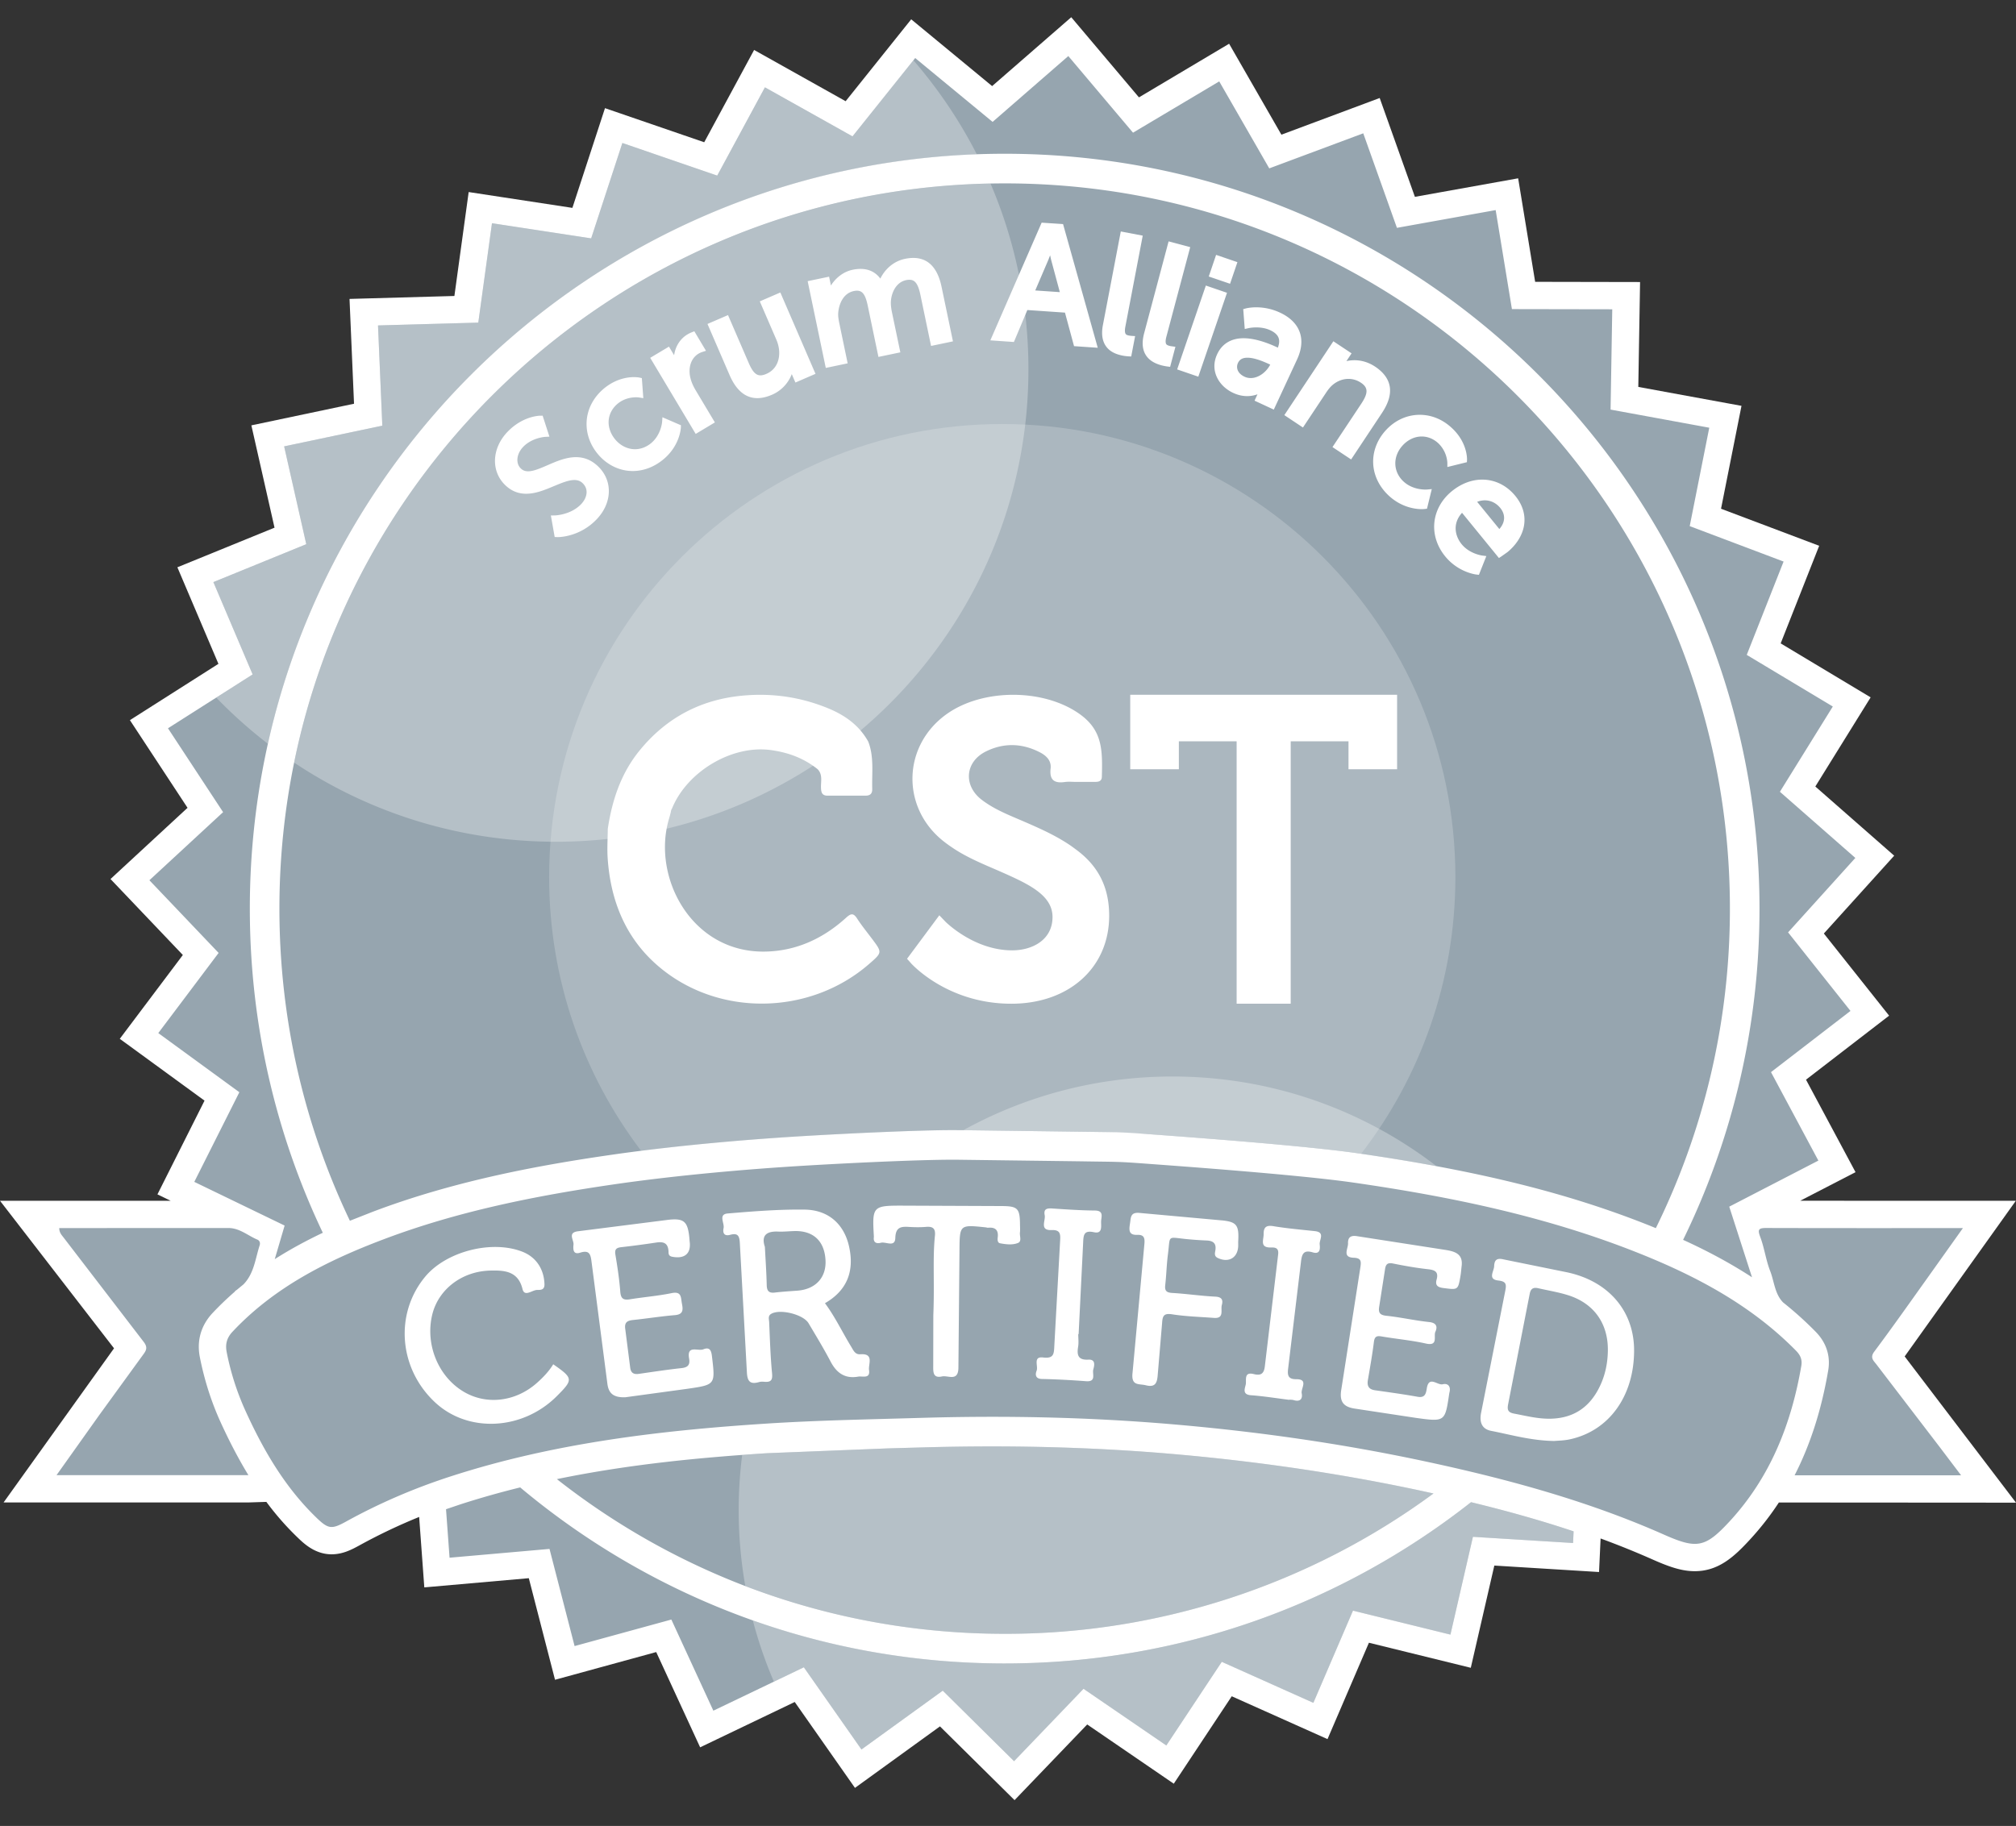 <svg xmlns="http://www.w3.org/2000/svg" width="234" height="212"  xmlns:v="https://vecta.io/nano"><rect width="100%" height="100%" fill="#333333" stroke="none"/><path fill="#fff" d="M221.078 157.486l12.905-18.074s-22.067.001-25.029-.003l6.42-3.318-5.749-10.737 9.646-7.433-7.574-9.537 8.164-9.037-9.154-8.031 6.42-10.35-10.441-6.268 4.469-11.33-11.392-4.302 2.375-11.946-11.978-2.197.205-12.178-12.178-.023-1.973-12.02-11.985 2.152-4.087-11.475-11.409 4.258-6.069-10.559-10.465 6.227L124.342 2l-9.185 7.996-9.392-7.753-7.61 9.508-10.625-5.95-5.79 10.715-11.518-3.958-3.784 11.577L54.4 22.298l-1.657 12.066-12.173.342.523 12.168-11.916 2.512 2.688 11.879-11.276 4.599 4.765 11.21-10.274 6.537 6.688 10.179-8.941 8.268 8.397 8.82-7.32 9.732 9.837 7.178-5.466 10.883 1.533.743c-.833.001-19.808-.002-19.808-.002l13.236 17.133L.414 174.442l28.519-.005 1.984-.064a32.45 32.45 0 0 0 3.575 4.085c.773.748 2.067 2.001 4.004 2.001 1.24 0 2.258-.504 3.196-1.021 2.233-1.231 4.562-2.341 6.96-3.316l.598 8.178 12.13-1.068 3.042 11.794 11.745-3.218 5.099 11.061 10.98-5.264 6.991 9.973 9.865-7.14 8.659 8.563 8.432-8.787 10.049 6.879 6.728-10.152 11.116 4.975 4.807-11.19 11.824 2.909 2.732-11.869 12.154.75.181-3.895c2.096.771 4.101 1.583 6.054 2.448 1.882.835 3.353 1.351 4.874 1.351 2.793 0 4.617-1.729 6.393-3.656 1.245-1.35 2.367-2.787 3.371-4.32l27.524.019-12.922-16.977z"/><path fill="#96a5af" d="M166.389 173.397l-1.357-.296c-9.336-2.011-19.226-3.468-29.413-4.331-6.585-.556-13.476-.838-20.482-.838-2.705 0-5.489.042-8.272.123l-3.76.105-14.054.56c-7.452.484-15.83 1.241-24.413 3.011 14.312 11.254 32.36 17.959 51.975 17.959a83.76 83.76 0 0 0 49.776-16.293zm-49.776 19.735c-21.406 0-41.018-7.684-56.234-20.439-2.309.568-4.625 1.221-6.932 1.965l-1.677.567.411 5.63 11.601-1.02 2.911 11.279 11.232-3.079 4.875 10.581 10.503-5.037 6.687 9.541 9.436-6.829 8.277 8.189 8.063-8.405 9.612 6.58 6.435-9.71 10.631 4.759 4.598-10.703 11.311 2.782 2.612-11.353 11.622.719.064-1.354c-3.624-1.212-7.538-2.327-11.907-3.387-14.902 11.73-33.698 18.724-54.131 18.724zm-91.238-82.496l-7.002 9.307 9.409 6.867-5.23 10.409 10.485 5.073-1.146 3.898c1.858-1.184 3.744-2.189 5.578-3.062-5.43-11.403-8.471-24.164-8.471-37.635 0-48.402 39.227-87.641 87.615-87.641s87.614 39.236 87.614 87.641c0 13.795-3.191 26.846-8.868 38.457 2.497 1.136 5.248 2.555 8 4.346l-2.643-8.199 10.345-5.349-5.499-10.269 9.227-7.107-7.243-9.121 7.807-8.643-8.756-7.681 6.14-9.899-9.989-5.994 4.276-10.836-10.896-4.115 2.269-11.424-11.455-2.104.195-11.646-11.646-.021-1.887-11.496-11.46 2.061-3.909-10.975-10.91 4.07-5.807-10.098-10.007 5.955L124 6.507l-8.787 7.646-8.984-7.414-7.277 9.094-10.165-5.693-5.537 10.248-11.011-3.785-3.621 11.072-11.513-1.758-1.588 11.541-11.64.326.5 11.639-11.396 2.402 2.569 11.359-10.783 4.4 4.557 10.721-9.826 6.252 6.398 9.736-8.554 7.907 8.033 8.436zm91.238-89.344c-46.492 0-84.181 37.697-84.181 84.201 0 12.977 2.938 25.266 8.181 36.242l2.638-1.039c9.801-3.717 19.832-5.469 27.477-6.584 8.73-1.273 17.797-1.928 22.425-2.203 5.645-.337 13.518-.699 17.455-.699l.592.003 1.285.013 15.223.201c2.163.031 2.742.037 5.526.244l.969.072c4.738.352 17.327 1.283 23.372 2.154 13.931 2.012 24.388 4.602 33.908 8.404l.713.291c5.503-11.193 8.598-23.782 8.598-37.098-.001-46.505-37.69-84.202-84.181-84.202zm91.852 135.527c-5.17-5.255-11.516-8.635-18.256-11.325-10.658-4.257-21.814-6.562-33.125-8.194-6.42-.924-20.66-1.943-24.109-2.199s-3.283-.197-7.668-.271l-14.145-.182c-3.388-.037-11.279.302-17.805.692s-14.789 1.104-22.134 2.173c-9.114 1.331-18.117 3.123-26.755 6.396-6.488 2.458-12.631 5.533-17.486 10.714-.714.759-.834 1.533-.67 2.362a30.72 30.72 0 0 0 2.169 6.794c2.078 4.569 4.569 8.866 8.219 12.4 1.402 1.36 1.784 1.406 3.463.481 3.904-2.156 7.993-3.906 12.228-5.273 11.841-3.826 24.088-5.291 36.44-6.095 5.971-.39 11.953-.491 17.933-.669 9.734-.291 19.45-.099 29.147.725 10.033.85 19.993 2.27 29.847 4.395 9.367 2.021 18.574 4.529 27.368 8.426 3.839 1.7 4.8 1.537 7.651-1.554 4.696-5.099 7.15-11.285 8.305-18.044.119-.706-.101-1.23-.617-1.752zm-185.263.782c-.487-2.443.529-4.148 1.466-5.15.826-.879 1.684-1.697 2.564-2.467.041-.062.096-.123.17-.17.043-.027.081-.055.124-.088l.743-.614c1.227-1.271 1.359-2.952 1.871-4.528.083-.259.018-.543-.276-.665-1.114-.466-2.048-1.347-3.371-1.344l-19.616.008c0 .532.279.804.52 1.12l9.272 12.081c.466.593.337.954.026 1.385l-5.15 7.091-4.984 7.011h22.272c-1.039-1.709-2.13-3.739-3.239-6.175-1.067-2.345-1.87-4.866-2.392-7.495zm194.595.808c-.307-.406-.785-.766-.254-1.474 2.093-2.8 4.104-5.655 6.133-8.499l4.162-5.85c-7.797 0-15.32.009-22.843-.013-.918-.003-.991.22-.675 1.056.479 1.278.65 2.672 1.147 3.941.475 1.217.526 2.659 1.503 3.649a41.51 41.51 0 0 1 3.753 3.376c1.588 1.608 1.681 3.34 1.481 4.504-.777 4.569-2.068 8.607-3.902 12.188h19.324l-2.498-3.301-7.331-9.577z"/><g fill="#fff"><path d="M66.85 53.077c-1.148 0-2.292.496-3.305.938-.833.361-1.621.703-2.247.703-.342 0-.61-.102-.84-.322-.625-.592-.514-1.691.251-2.496 1.023-1.078 2.533-1.176 2.546-1.176l.517-.029-.787-2.432-.288.002c-.083 0-2.039.033-3.812 1.896-1.819 1.918-1.914 4.574-.223 6.182.695.66 1.483.982 2.414.982h0c1.106 0 2.189-.453 3.238-.893.867-.359 1.688-.701 2.353-.701.39 0 .694.113.954.363.78.74.48 1.752-.159 2.43-1.208 1.271-3.038 1.318-3.055 1.318l-.466.006.442 2.5.362.012c.26 0 2.604-.061 4.518-2.076 1.818-1.912 1.881-4.498.146-6.148-.75-.713-1.586-1.059-2.559-1.059zm10.001-4.078c0 .018-.131 1.559-1.346 2.508-.541.424-1.165.648-1.804.648-.893 0-1.758-.445-2.363-1.221-.518-.664-.761-1.443-.682-2.193.079-.744.473-1.432 1.108-1.928.765-.598 1.621-.686 2.062-.686a2.51 2.51 0 0 1 .349.021l.496.08-.172-2.33-.291-.062c-.025-.004-.258-.051-.631-.051-.667 0-1.989.156-3.333 1.207-1.198.941-1.954 2.229-2.124 3.625-.167 1.385.241 2.787 1.152 3.953 1.053 1.346 2.572 2.117 4.167 2.117 1.203 0 2.385-.428 3.416-1.236 2.053-1.605 2.167-3.713 2.173-3.801l.012-.275-2.15-.932-.039.556zm3.29-5.1c-.299-1.201.068-2.314.936-2.836.195-.117.394-.182.394-.182l.474-.152-1.353-2.266-.312.125c-.01.002-.245.094-.479.234-.863.516-1.404 1.393-1.555 2.42l-.599-.998-2.176 1.303 5.279 8.832 2.228-1.334-2.198-3.676c-.319-.53-.528-1.011-.639-1.47zm8.049-8.91l1.923 4.445c.342.793.424 1.627.231 2.352-.141.527-.495 1.238-1.398 1.627-.93.4-1.44.119-2.038-1.264l-2.406-5.566-2.383 1.029 2.57 5.945c.766 1.77 1.848 2.668 3.219 2.668.521 0 1.093-.133 1.697-.393a4.26 4.26 0 0 0 2.297-2.398l.424.979 2.33-1.01-4.081-9.445-2.385 1.031zm16.847-4.935c-1.389.291-2.367 1.283-2.853 2.291-.721-.965-1.81-1.318-3.221-1.023-1.112.232-1.988.984-2.517 1.828l-.213-1.027-2.486.52 2.103 10.074 2.54-.533-.965-4.631c-.075-.359-.15-.773-.137-1.135.054-1.047.559-2.363 1.811-2.625.898-.189 1.312.213 1.621 1.691l1.242 5.955 2.542-.531-.969-4.631c-.097-.473-.142-.869-.132-1.215.051-1.09.618-2.299 1.771-2.539a1.79 1.79 0 0 1 .375-.041c.551 0 .98.293 1.279 1.727l1.242 5.955 2.541-.531-1.324-6.34c-.545-2.612-1.979-3.714-4.25-3.239zm15.869-4.203l-5.956 13.666 2.735.189 1.56-3.711 4.368.301 1.053 3.893 2.752.188-4.026-14.357-2.486-.169zm2.11 8.066l-2.854-.195 1.537-3.588.188-.492.117.518 1.012 3.757zm8.025 5.041c-.27-.051-.349-.129-.389-.195-.07-.107-.126-.342-.027-.855l2.014-10.549-2.547-.486-2.075 10.861c-.224 1.164-.039 2.068.544 2.697.401.43.975.709 1.752.859.332.064.629.08.645.082l.343.018.454-2.367-.45-.029c-.001-.001-.128-.011-.264-.036zm4.687 1.193c-.265-.072-.337-.154-.376-.225-.056-.111-.1-.35.037-.855l2.761-10.379-2.508-.668-2.845 10.686c-.303 1.145-.186 2.064.354 2.729.372.457.922.779 1.687.982.327.084.625.125.636.125l.344.045.615-2.328-.443-.062c-.002.001-.129-.014-.262-.05zm.907 2.739l3.33-9.737 2.455.842-3.33 9.738zm4.52-13.299l2.474.846-.854 2.509-2.472-.843zm7.396 6.695a6.56 6.56 0 0 0-2.738-.607c-.707 0-1.168.121-1.189.125l-.32.086.176 2.309.451-.102c.004 0 .37-.084.887-.084.606 0 1.15.111 1.615.324.49.227.809.508.951.836s.118.719-.06 1.189l-.006-.002c-.581-.27-2.347-1.09-3.976-1.09-1.44 0-2.504.645-3.066 1.859-.422.912-.425 1.852-.004 2.713.368.758 1.033 1.389 1.879 1.781.525.242 1.065.367 1.602.367a3.56 3.56 0 0 0 1.203-.209l-.339.738 2.234 1.037 2.695-5.807c1.105-2.371.376-4.363-1.995-5.463zm-1.113 6.047c-.405.791-1.289 1.561-2.268 1.561-.246 0-.485-.051-.709-.154-.859-.398-1.006-1.09-.77-1.596.194-.418.543-.613 1.101-.613.809 0 1.806.414 2.588.775l.058.027zm13.883 2.629c-.124-.916-.698-1.719-1.705-2.393-.749-.494-1.56-.746-2.404-.746-.342 0-.654.041-.931.104l.599-.902-2.114-1.404-5.691 8.576 2.16 1.438 2.682-4.037c.271-.41.51-.693.757-.902.532-.453 1.188-.707 1.841-.707a2.6 2.6 0 0 1 1.445.443c.854.564.865 1.199.056 2.424l-3.353 5.051 2.164 1.436 3.579-5.396c.735-1.112 1.035-2.089.915-2.985zm1.614 10.965c-.612-.557-.957-1.285-.977-2.057-.022-.764.278-1.525.845-2.148.614-.67 1.401-1.043 2.216-1.043.698 0 1.358.266 1.914.773a3.43 3.43 0 0 1 1.063 2.268l.001.502 2.269-.561.012-.299c.004-.084.055-2.02-1.803-3.711-1.071-.979-2.346-1.49-3.686-1.49-1.484 0-2.885.641-3.945 1.805-1.008 1.105-1.521 2.479-1.455 3.865.068 1.398.729 2.736 1.857 3.762 1.507 1.369 3.139 1.52 3.772 1.52.204 0 .327-.016.343-.018l.271-.033.556-2.277-.552.051c-.045.001-1.564.124-2.701-.909zm12.96 1.662c-1.002-1.23-2.372-1.904-3.854-1.904-1.227 0-2.446.467-3.53 1.35-1.146.938-1.864 2.207-2.015 3.574-.154 1.395.289 2.809 1.25 3.986 1.505 1.846 3.527 2.102 3.612 2.109l.301.035.864-2.176-.506-.066c-.016-.002-1.451-.199-2.363-1.316-.734-.902-1.117-2.355.047-3.645l4.283 5.252.299-.197.68-.48c1.031-.844 1.717-1.92 1.921-3.027.223-1.22-.12-2.429-.989-3.495zm-1.863 3.834l-2.577-3.16c.989-.383 2.006-.115 2.682.709.633.779.586 1.674-.105 2.451z"/><path d="M112.485 131.226l15.221.202 5.524.245.971.072c4.739.351 17.326 1.282 23.373 2.154 3.236.467 6.283.965 9.176 1.503-8.491-6.531-19.122-10.417-30.66-10.417-8.804 0-17.078 2.263-24.278 6.234l.673.007zm53.9 42.171l-1.353-.296c-9.333-2.011-19.23-3.467-29.415-4.33-6.584-.557-13.474-.84-20.48-.84-2.706 0-5.49.042-8.273.125l-3.759.105-14.054.559-2.904.201c-.268 2.104-.406 4.248-.406 6.424 0 3.002.264 5.943.768 8.8 9.348 3.582 19.496 5.548 30.103 5.548 18.623.001 35.831-6.053 49.773-16.296zm4.358 1.011a87.22 87.22 0 0 1-54.131 18.723c-10.252 0-20.09-1.766-29.232-5.004.641 2.451 1.462 4.829 2.449 7.119l3.472-1.665 6.686 9.538 9.436-6.83 8.281 8.191 8.063-8.404 9.611 6.58 6.434-9.709 10.631 4.757 4.598-10.703 11.309 2.782 2.613-11.352 11.624.718.063-1.351c-3.624-1.214-7.538-2.328-11.907-3.39zM119.372 42.873c0-7.654-1.569-14.94-4.4-21.559-39.954.764-73.095 29.366-80.832 67.226 8.699 5.804 19.149 9.189 30.39 9.189 30.29 0 54.842-24.559 54.842-54.856zm-5.988-24.951A54.99 54.99 0 0 0 106.021 7l-7.07 8.833-10.161-5.691-5.539 10.248-11.014-3.785-3.62 11.071-11.513-1.757-1.585 11.541-11.642.327.5 11.638-11.396 2.401 2.57 11.362-10.784 4.397 4.557 10.721-4.225 2.688c1.865 1.929 3.87 3.722 5.999 5.361 8.503-38.182 41.907-66.97 82.286-68.433z" opacity=".3"/><path d="M110.607 131.209l.592.003 1.285.014 15.221.202 5.524.245.971.072c4.739.351 17.326 1.282 23.373 2.154l.412.061c6.859-8.886 10.943-20.026 10.943-32.122 0-29.055-23.548-52.608-52.595-52.608s-52.595 23.554-52.595 52.608c0 11.938 3.978 22.947 10.678 31.775 7.502-.948 14.759-1.465 18.735-1.703 5.646-.337 13.517-.701 17.456-.701z" opacity=".2"/><path d="M181.847 147.71l-7.358-1.496c-.857-.203-1.039.2-1.062.807-.021.585-.769 1.504.463 1.648.936.104.991.417.818 1.256l-2.79 14.083c-.221 1.095.065 1.909 1.171 2.121 2.325.454 4.617 1.132 7.316 1.173.399-.041 1.109-.041 1.792-.188 4.562-.975 7.475-5.019 7.475-10.328 0-4.586-2.986-8.065-7.825-9.076zm3.688 13.564c-1.167 2.215-2.99 3.373-5.506 3.441-1.467.042-2.871-.325-4.295-.592-.699-.135-.814-.441-.68-1.105l2.501-12.798c.123-.651.459-.776 1.019-.647 1.154.267 2.333.453 3.457.811 3.005.955 4.648 3.308 4.596 6.455-.026 1.562-.358 3.047-1.092 4.435zm-85.684-4.039c-.594.043-.794-.451-1.044-.865-1.03-1.682-1.869-3.472-3.053-5.064 2.522-1.451 3.453-3.662 2.795-6.597-.572-2.556-2.365-4.228-5.137-4.269-2.979-.041-5.972.197-8.945.448-1.127.097-.355 1.117-.48 1.698-.117.549.057.975.764.78.98-.269 1.09.229 1.129 1.071l.812 14.879c.051 1.086.389 1.443 1.426 1.145.205-.062.439-.043.658-.027.752.047.91-.243.836-1.01-.189-1.965-.246-3.947-.334-5.924-.014-.322-.168-.719.229-.954 1.02-.61 3.728.05 4.344 1.087.873 1.473 1.766 2.938 2.561 4.454.697 1.325 1.665 2.011 3.186 1.745.524-.094 1.428.3 1.273-.771-.097-.691.619-1.947-1.02-1.826zm-7.28-7.387c-.878.065-1.755.118-2.628.221-.688.085-.933-.179-.948-.864-.034-1.448-.134-2.896-.214-4.441-.439-1.309.169-1.835 1.535-1.773.658.031 1.32-.053 1.979-.062 2.15-.024 3.414 1.198 3.524 3.396.103 1.999-1.155 3.361-3.248 3.523zm75.137-4.74l-10.159-1.578c-.789-.137-1.108.15-1.08.826.021.607-.704 1.621.648 1.672.926.031.886.459.773 1.18l-2.215 14.197c-.2 1.311.247 1.926 1.527 2.131l7.166 1.088c3.359.463 3.363.447 3.844-2.812.01-.045.016-.09.025-.129.188-.69-.15-1.117-.781-.965-.611.145-1.6-1.041-1.845.475-.093.578-.188 1.131-1.054.979-1.644-.294-3.299-.523-4.95-.756-.726-.106-.954-.49-.834-1.189.251-1.473.513-2.941.698-4.425.086-.694.391-.728.963-.624 1.688.287 3.405.437 5.072.812 1.475.333.865-.863 1.1-1.366.267-.579.14-1.04-.725-1.131-1.66-.173-3.296-.551-4.955-.726-.795-.08-.957-.39-.837-1.086l.671-4.3c.082-.599.294-.812.941-.681 1.334.272 2.678.508 4.029.658.803.088 1.271.287 1.021 1.199-.191.691.133.906.797.99 1.692.215 1.689.25 1.979-1.455.059-.347.081-.7.121-1.049.213-1.511-.844-1.762-1.94-1.935zm-86.076 11.553c-.605.248-1.937-.546-1.646 1.07.131.728-.139 1.031-.885 1.111-1.66.18-3.312.434-4.965.67-.591.083-.919-.123-.991-.74l-.568-4.449c-.122-.787.222-.998.912-1.068 1.617-.168 3.225-.428 4.846-.563 1.029-.085.943-.685.812-1.37-.124-.649-.011-1.424-1.173-1.189-1.591.329-3.223.455-4.826.715-.762.127-1.09-.04-1.152-.885-.109-1.444-.332-2.885-.569-4.314-.101-.613.132-.779.67-.846a107.97 107.97 0 0 0 4.053-.537c.817-.124 1.372.008 1.442.973.018.264-.042.58.43.672 1.433.277 2.203-.357 2.031-1.739-.021-.175-.027-.354-.046-.528-.19-1.82-.62-2.23-2.457-2.019l-10.468 1.33c-1.23.155-.47 1.002-.514 1.528-.039.461-.112 1.237.771.957 1.098-.353 1.219.225 1.327 1.096l1.835 14.129c.133 1.025.623 1.615 2.08 1.562l7.22-.986c3.24-.469 3.227-.479 2.843-3.716-.074-.659-.214-1.189-1.012-.864zm-17.416 1.736c-.507.832-1.178 1.527-1.9 2.168-2.491 2.209-5.906 2.594-8.554.982-2.931-1.775-4.43-5.514-3.583-8.941.713-2.898 3.43-5.025 6.772-5.09 1.555-.031 3.184.029 3.698 2.148.231.953 1.108.119 1.68.104.36-.01.896.056.869-.679-.063-1.765-.98-3.155-2.603-3.776-3.562-1.368-8.801-.013-11.233 2.904-3.591 4.312-3.078 10.705 1.173 14.634 3.834 3.538 10.11 3.214 14.075-.735 1.954-1.952 1.941-2.092-.394-3.719zm77.546-16.712l-9.455-.857c-1.122-.123-1.035.535-1.146 1.219-.108.707-.196 1.363.822 1.323.77-.031.914.313.851 1.03l-1.377 14.973c-.182 1.573.732 1.26 1.551 1.463 1.121.284 1.305-.323 1.371-1.217l.51-6.045c.051-.797.209-1.125 1.152-.979 1.604.252 3.239.296 4.861.418 1.231.094.761-.918.915-1.486.161-.586.021-.944-.753-.982-1.665-.081-3.324-.331-4.987-.428-.702-.04-.906-.259-.825-.938.133-1.179.158-2.371.311-3.549.295-2.301-.154-1.992 2.227-1.76.742.071 1.489.125 2.236.154.74.027 1.169.29 1.047 1.121-.048.324-.18.696.271.908 1.243.596 2.309-.002 2.372-1.345.008-.174 0-.354 0-.527.118-1.943-.16-2.327-1.954-2.496zm-23.377 1.423c.036-.301.012-.615.008-.924-.016-1.892-.262-2.146-2.123-2.158l-11.479-.047c-3.488-.01-3.563.076-3.362 3.525.002.044.006.088 0 .133-.086.658.344.779.806.653.584-.161 1.653.581 1.686-.564.038-1.249.648-1.337 1.587-1.276.658.039 1.324.051 1.979-.005.807-.073 1.116.206 1.031 1.03-.274 2.68-.034 5.367-.186 9.226l-.011 5.948c-.008.737.022 1.375 1.013 1.162.725-.158 1.916.658 1.91-1.066l.124-13.586c.025-2.977.014-2.977 3.055-2.658.089.01.174.051.258.043.842-.081 1.235.264 1.125 1.135-.032.257-.032.612.276.669.688.13 1.432.222 2.076-.036.466-.182.18-.786.227-1.204zm8.689-2.562c-1.624-.014-3.248-.125-4.869-.233-.605-.042-1.104-.018-.945.773.125.638-.641 1.792.813 1.729.992-.04 1.023.46.979 1.194l-.675 12.236c-.041.955-.066 1.51-1.295 1.363-1.216-.146-.552.998-.758 1.527-.158.396-.195.949.615.969 1.707.036 3.421.129 5.128.259 1.22.091.69-.864.833-1.362.128-.457.298-1.189-.57-1.142-1.204.069-1.354-.537-1.188-1.516.077-.47.012-.964.012-1.448h.044l.527-10.666c.034-.916.133-1.403 1.254-1.164 1.007.215.818-.682.827-1.236.01-.524.368-1.275-.732-1.283zm25.557 2.394c-1.613-.176-3.241-.313-4.842-.58-.861-.143-1.125.172-1.117.93.006.661-.482 1.585.854 1.547.486-.016.93.042.829.82l-1.543 12.969c-.097.877-.477 1.113-1.277.91-1.212-.307-.825.736-.945 1.234-.104.457-.413 1.145.609 1.221 1.488.107 2.966.35 4.449.535 0-.008.002-.019.004-.026.174.019.359.011.525.062.736.221 1.041-.156.914-.797-.115-.568.828-1.648-.641-1.635-.993.008-1.022-.525-.93-1.272l1.481-12.312c.106-.955.3-1.465 1.378-1.141.89.267.849-.48.799-.939-.057-.523.661-1.393-.547-1.526zm-21.443-62.274v8.645h5.644v-3.245h6.706v30.468h6.277V86.066h6.708v3.245h5.641v-8.645h-30.976zm-6.337 17.935l-.459-.338c-1.715-1.197-3.612-2.042-5.518-2.869-1.704-.737-3.452-1.403-4.938-2.548-2.154-1.661-1.919-4.415.521-5.61 2.066-1.017 4.188-.952 6.247.113.751.388 1.348.97 1.243 1.872-.15 1.328.411 1.749 1.648 1.573.436-.063.887-.012 1.328-.012h2.127c.423 0 .832-.042.844-.596.085-3.175.078-5.485-2.75-7.404-4.181-2.841-11.062-2.818-15.19.075-5.233 3.663-5.416 10.939-.376 14.864.403.312.821.606 1.247.881 1.563 1.012 3.422 1.779 5.03 2.474 3.389 1.495 6.313 2.773 6.313 5.394 0 2.664-2.355 3.869-4.685 3.869-4.389 0-7.633-3.238-7.665-3.248l-.79-.822-3.745 5.046.528.596c.173.168 4.273 4.624 11.576 4.624 6.686 0 11.357-4.185 11.357-10.216.002-3.699-1.594-6.044-3.893-7.718zM99.5 106.665c-.423-.659-.708-.647-1.285-.121-2.675 2.436-5.826 3.889-9.458 3.939-8.517.118-13.101-8.66-11.114-15.384.368-1.25.152-.845.368-1.25 1.738-4.259 6.941-7.394 11.487-6.76 2.032.283 3.817.95 5.406 2.218.606.621.366 1.41.389 2.134.017.556.113.947.791.939l4.361-.002c.549.005.814-.225.796-.786-.052-1.839.229-3.703-.46-5.487-1.06-1.907-2.721-3.077-4.695-3.884-3.116-1.271-6.342-1.756-9.694-1.473-4.965.416-9.033 2.545-12.174 6.412-2.149 2.646-3.174 5.755-3.672 9.075-.008 1.15-.09 2.305-.01 3.448.333 4.82 2.023 9.1 5.679 12.322 6.906 6.092 17.7 5.984 24.671-.09 1.523-1.328 1.523-1.328.343-2.901-.584-.782-1.203-1.535-1.729-2.349z"/></g></svg>